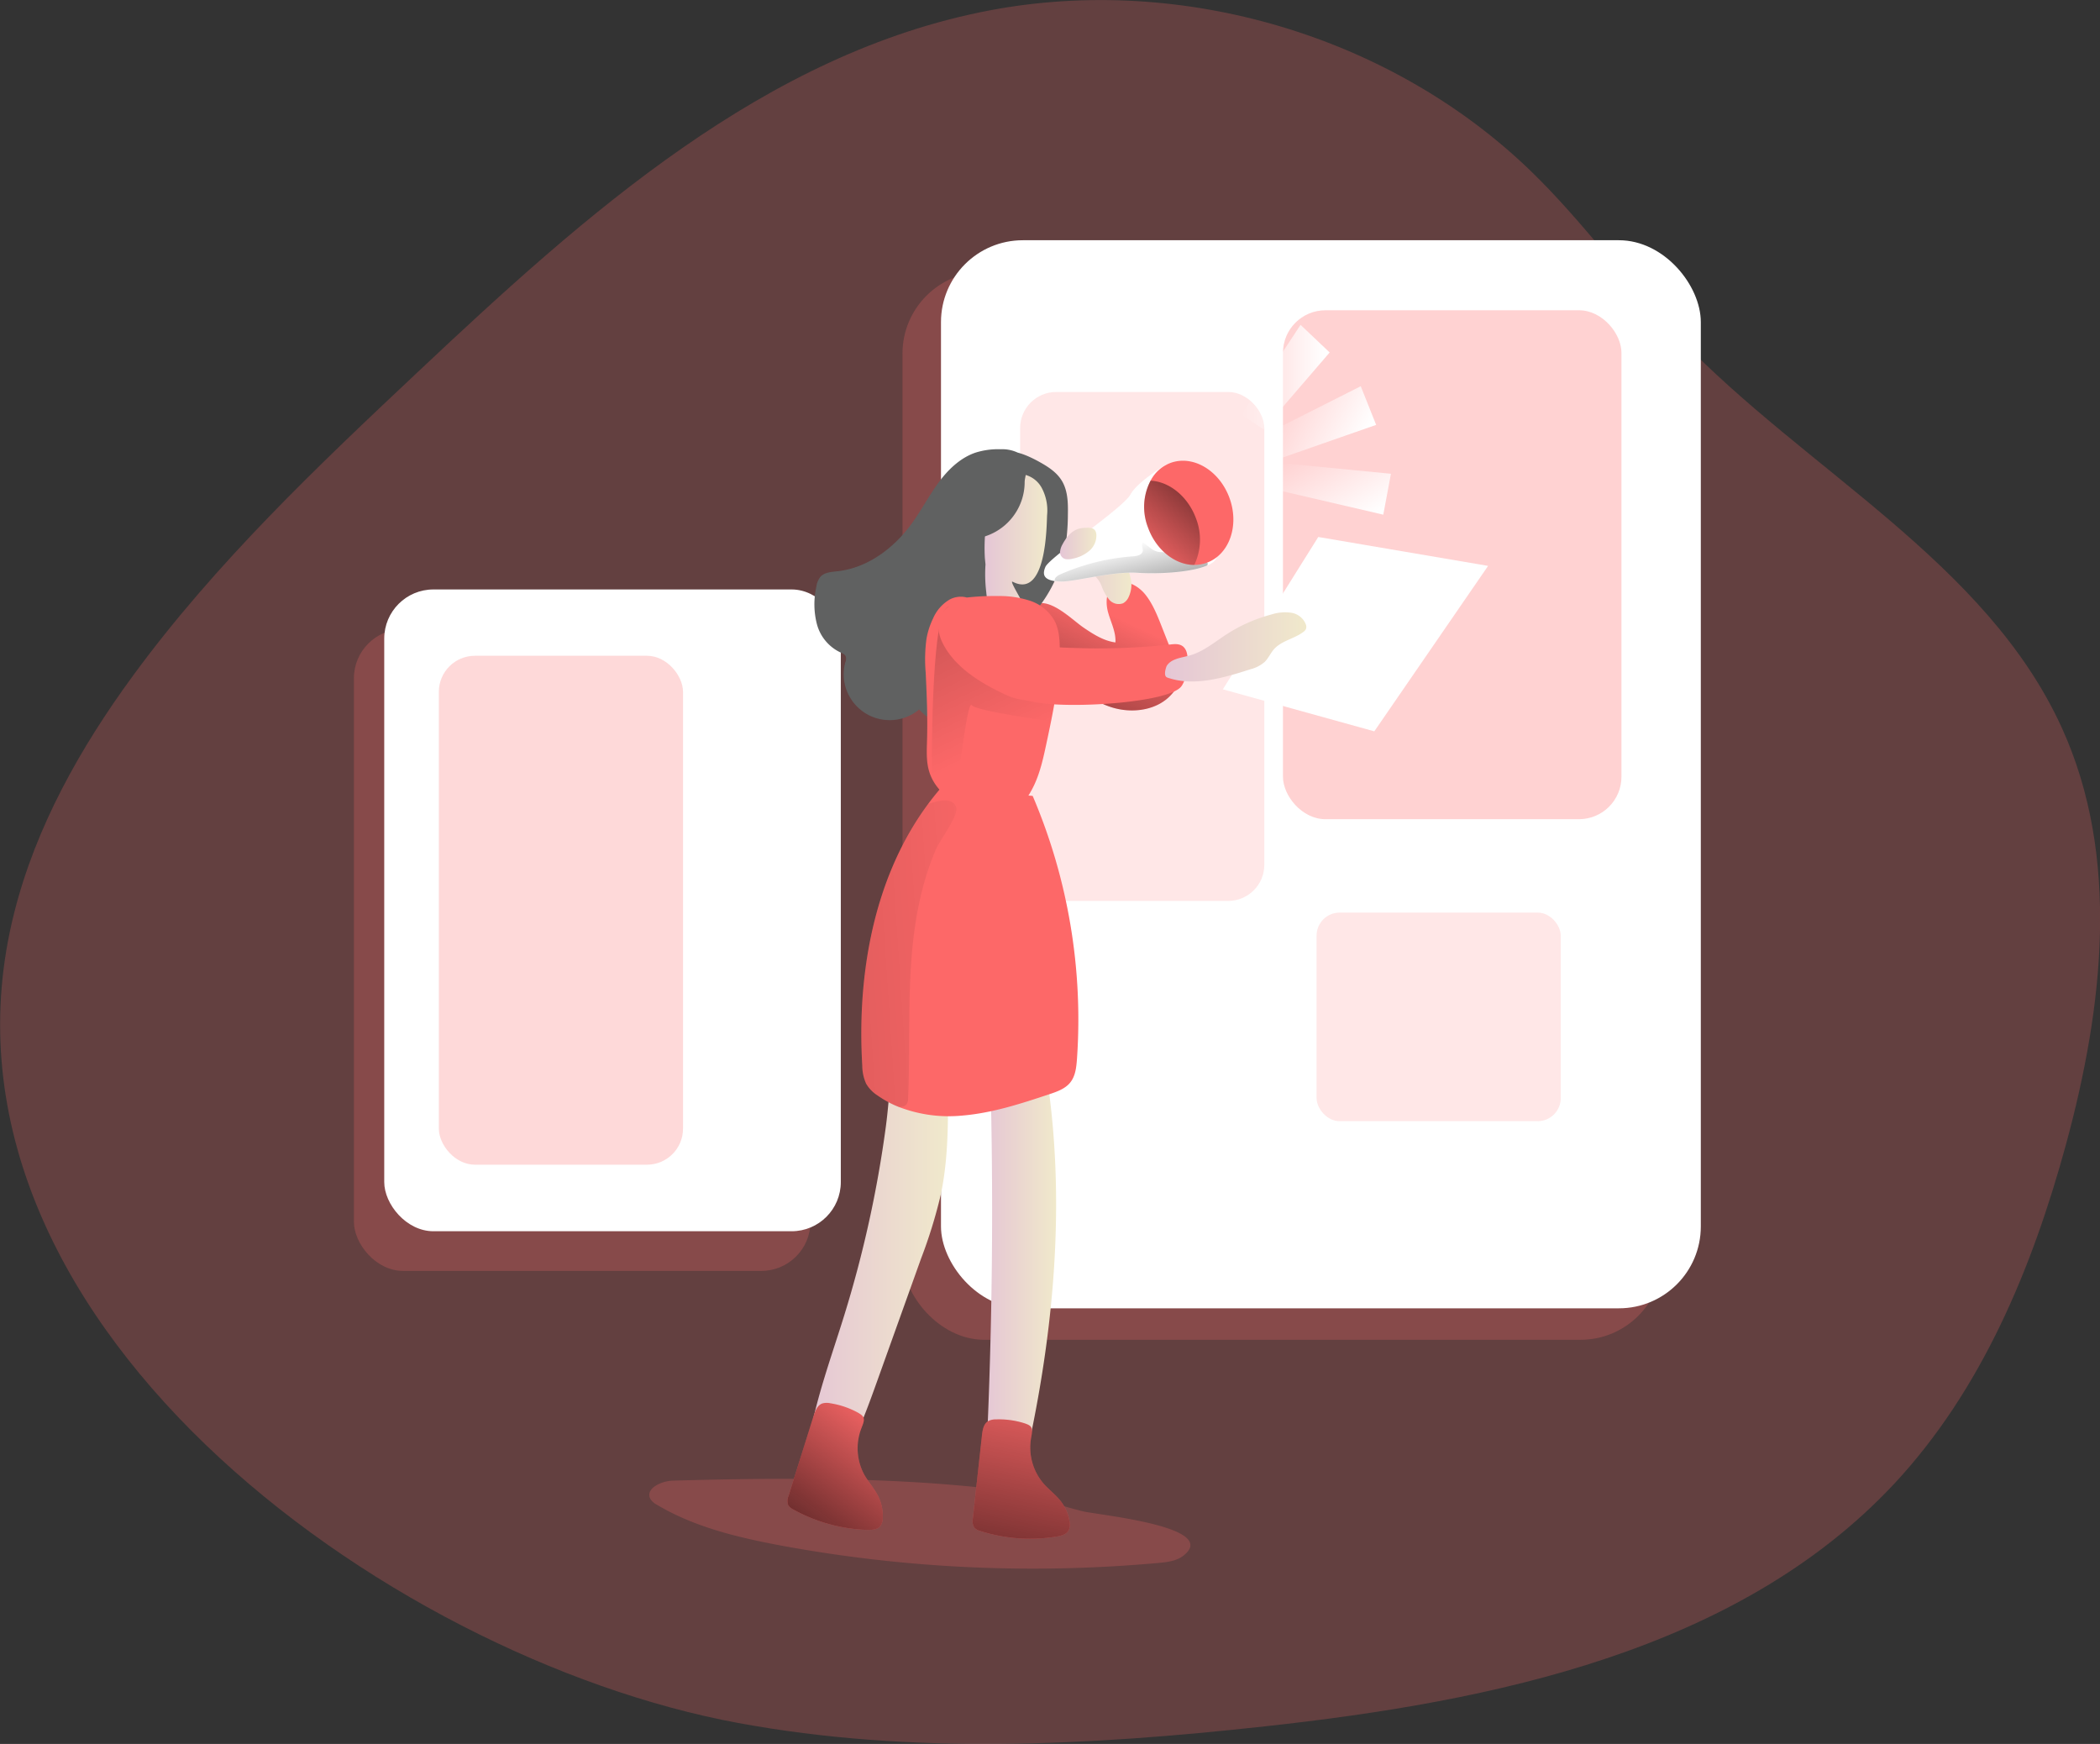 <svg id="Layer_1" data-name="Layer 1" xmlns="http://www.w3.org/2000/svg" xmlns:xlink="http://www.w3.org/1999/xlink" viewBox="0 0 672.9 558.75"><rect x="0" y="0" width="672.9" height="558.75" fill="#333333" stroke="none"/><defs><linearGradient id="linear-gradient" x1="264.99" y1="415.93" x2="310.76" y2="415.93" gradientUnits="userSpaceOnUse"><stop offset="0" stop-color="#e5c6d6"/><stop offset="0.42" stop-color="#ead4d0"/><stop offset="1" stop-color="#f0e9cb"/></linearGradient><linearGradient id="linear-gradient-2" x1="322.24" y1="420.58" x2="345.39" y2="420.58" xlink:href="#linear-gradient"/><linearGradient id="linear-gradient-3" x1="364.84" y1="209.02" x2="326.13" y2="292.89" gradientUnits="userSpaceOnUse"><stop offset="0" stop-color="#010101" stop-opacity="0"/><stop offset="0.95" stop-color="#010101"/></linearGradient><linearGradient id="linear-gradient-4" x1="349.07" y1="192.88" x2="369.49" y2="192.88" xlink:href="#linear-gradient"/><linearGradient id="linear-gradient-5" x1="322.41" y1="187.9" x2="342.49" y2="187.9" xlink:href="#linear-gradient"/><linearGradient id="linear-gradient-6" x1="327.33" y1="250.45" x2="217.74" y2="18.57" xlink:href="#linear-gradient-3"/><linearGradient id="linear-gradient-7" x1="380.28" y1="218.58" x2="425.52" y2="218.58" xlink:href="#linear-gradient"/><linearGradient id="linear-gradient-8" x1="367.43" y1="185.73" x2="377.49" y2="230.45" xlink:href="#linear-gradient-3"/><linearGradient id="linear-gradient-9" x1="372.36" y1="190.43" x2="410.93" y2="147" xlink:href="#linear-gradient-3"/><linearGradient id="linear-gradient-10" x1="346.67" y1="185.48" x2="358.31" y2="185.48" xlink:href="#linear-gradient"/><linearGradient id="linear-gradient-11" x1="291.89" y1="463.28" x2="243.64" y2="530.6" xlink:href="#linear-gradient-3"/><linearGradient id="linear-gradient-12" x1="342.46" y1="450.96" x2="320.02" y2="566.15" xlink:href="#linear-gradient-3"/><linearGradient id="linear-gradient-13" x1="333.32" y1="314.85" x2="-223.75" y2="351.88" xlink:href="#linear-gradient-3"/><linearGradient id="linear-gradient-14" x1="397.82" y1="120.82" x2="426.06" y2="120.82" gradientUnits="userSpaceOnUse"><stop offset="0" stop-color="#fff" stop-opacity="0"/><stop offset="0.95" stop-color="#fff"/></linearGradient><linearGradient id="linear-gradient-15" x1="163.79" y1="184" x2="194.34" y2="184" gradientTransform="translate(349.6 -109.78) rotate(27.42)" xlink:href="#linear-gradient-14"/><linearGradient id="linear-gradient-16" x1="-52.88" y1="376.58" x2="-22.34" y2="376.58" gradientTransform="translate(773.09 -1.58) rotate(59.75)" xlink:href="#linear-gradient-14"/></defs><title>marketing 1</title><path d="M243.46,563.36c55.49,10.27,112.64,7.25,168.77,1.1,73.34-8,151.63-24.23,201.6-77.61C642,456.71,658.21,417.5,669,377.94c11.91-43.83,17.51-92-1.34-133.4-24.16-53.11-81.72-82.3-122.35-124.62-16.63-17.32-30.56-37.06-47.81-53.78C452.79,22.87,385.93,3,324.34,14.61,252.17,28.24,194.6,80,141.47,129.94,108.76,160.68,76,191.75,49.55,227.88c-16.84,23-31.09,48.32-38,75.84C-21.18,432.87,130.24,542.43,243.46,563.36Z" transform="translate(-6.98 -11.33)" fill="#fd6868" opacity="0.24" style="isolation:isolate"/><rect x="113.4" y="201.57" width="146.3" height="205.63" rx="15.76" fill="#fd6868" opacity="0.24" style="isolation:isolate"/><rect x="289.18" y="87.06" width="243.47" height="342.21" rx="26.23" fill="#fd6868" opacity="0.24" style="isolation:isolate"/><rect x="301.52" y="76.97" width="243.47" height="342.21" rx="26.23" fill="#fff"/><rect x="411.1" y="99.41" width="108.46" height="163.06" rx="13.61" fill="#fd6868" opacity="0.3" style="isolation:isolate"/><rect x="326.88" y="125.59" width="78.24" height="163.06" rx="11.56" fill="#fd6868" opacity="0.16" style="isolation:isolate"/><rect x="421.87" y="292.39" width="78.24" height="66.84" rx="7.4" fill="#fd6868" opacity="0.16" style="isolation:isolate"/><rect x="123.12" y="188.86" width="146.3" height="205.63" rx="15.76" fill="#fff"/><rect x="140.62" y="210.11" width="78.24" height="163.06" rx="11.56" fill="#fd6868" opacity="0.25" style="isolation:isolate"/><path d="M222.65,485.72c-3.76.09-9,2.53-7.28,5.85a5.5,5.5,0,0,0,2.16,1.92c12,7.13,25.81,10.42,39.51,13a443.92,443.92,0,0,0,121.18,5.6c2.78-.25,5.72-.6,7.92-2.3,12.08-9.34-27.52-13.07-32.23-14.25-9.84-2.45-18.93-6.07-29.09-7.21C291.2,484.52,256.42,484.81,222.65,485.72Z" transform="translate(-6.98 -11.33)" fill="#fd6868" opacity="0.24" style="isolation:isolate"/><polygon points="422.41 172.05 476.83 181.31 440.37 234.32 391.84 220.86 422.41 172.05" fill="#fff"/><path d="M277.45,432.92c-5,16.15-11.18,32.19-12.37,49.06a14.39,14.39,0,0,0,.29,5c1.62,5.55,8.38,7.45,14.08,8.44,2.73.48,6.29.57,7.46-1.95s-1.27-5.28-3.69-6.72-5.35-2.95-5.75-5.73c-.26-1.77.64-3.47,1.47-5.06,3.76-7.19,6.5-14.85,9.24-22.49l13.91-38.83a159.7,159.7,0,0,0,6.31-20.4c2.27-10.59,2.39-21.51,2.35-32.34,0-5.84-.12-11.91-2.66-17.18-1.66-3.44-4.75-6.7-8.45-7.91-5.32-1.75-5.5-.18-6,4.42-1.23,10.28-1.43,20.67-2.8,31A370.57,370.57,0,0,1,277.45,432.92Z" transform="translate(-6.98 -11.33)" fill="url(#linear-gradient)"/><path d="M323.92,342.75q2.55,74.64-1.64,149.3a7.07,7.07,0,0,0,.55,4c1,1.79,3.36,2.29,5.42,2.47a43.69,43.69,0,0,0,12.29-.66,5.05,5.05,0,0,0,3.38-1.72c1.1-1.63,0-3.95-1.59-5.07s-3.63-1.47-5.44-2.23a4.38,4.38,0,0,1-2.17-1.62c-.71-1.17-.42-2.66-.1-4,9.91-42.19,14.28-86.17,7.5-129-.82-5.16-3.14-11.54-8.37-11.74-4.21-.16-7.15,4-9.26,7.63" transform="translate(-6.98 -11.33)" fill="url(#linear-gradient-2)"/><path d="M354.12,212.37c3.15,2.15,6.49,4.29,10.27,4.8.22-3.27-1.41-6.34-2.31-9.5s-.77-7.14,1.95-9c3.12-2.1,7.43.1,9.82,3s3.91,6.68,5.33,10.29l4.51,11.45a12.89,12.89,0,0,1,1.19,4.72,8.83,8.83,0,0,1-2.23,5.36c-4.51,5.42-12.7,6.58-19.43,4.47S351,231.1,345.94,226.16c-3.77-3.71-13.92-13.48-9.46-19.4C341.3,200.37,350.05,209.6,354.12,212.37Z" transform="translate(-6.98 -11.33)" fill="#fd6868"/><path d="M354.12,212.37c3.15,2.15,6.49,4.29,10.27,4.8.22-3.27-1.41-6.34-2.31-9.5s-.77-7.14,1.95-9c3.12-2.1,7.43.1,9.82,3s3.91,6.68,5.33,10.29l4.51,11.45a12.89,12.89,0,0,1,1.19,4.72,8.83,8.83,0,0,1-2.23,5.36c-4.51,5.42-12.7,6.58-19.43,4.47S351,231.1,345.94,226.16c-3.77-3.71-13.92-13.48-9.46-19.4C341.3,200.37,350.05,209.6,354.12,212.37Z" transform="translate(-6.98 -11.33)" fill="url(#linear-gradient-3)"/><path d="M349.23,187.26a10.18,10.18,0,0,0,5.74,7.05,17.12,17.12,0,0,1,2.14,1,8.36,8.36,0,0,1,2.89,3.88,14.57,14.57,0,0,0,2.4,4.27,4,4,0,0,0,4.45,1.15,4.1,4.1,0,0,0,1.61-1.64,9.38,9.38,0,0,0,.75-6.66,30.37,30.37,0,0,0-2.46-6.38c-1.11-2.36-2.22-4.81-4.1-6.62C358.8,179.56,347.61,179.67,349.23,187.26Z" transform="translate(-6.98 -11.33)" fill="url(#linear-gradient-4)"/><path d="M336,161.52a4.91,4.91,0,0,0-2.56-5,11.68,11.68,0,0,0-5.81-1.25,24.19,24.19,0,0,0-8,1.06c-5,1.67-9,5.59-12.09,9.86s-5.55,9-8.69,13.26c-5.67,7.69-14,13.85-23.52,14.91-2,.22-4.17.33-5.48,1.8a6.46,6.46,0,0,0-1.3,3.23,25.5,25.5,0,0,0,.19,11.91,14,14,0,0,0,7.4,9c.73.32,1.58.65,1.86,1.39a2.87,2.87,0,0,1-.16,1.84,14.45,14.45,0,0,0-.28,6.44,14.74,14.74,0,0,0,23.95,8.67,13.88,13.88,0,0,0,23.59-4.37c1.06-3,1.08-6.2,1.87-9.25,2-7.54,8.22-13,12.91-19.24a44.15,44.15,0,0,0,8.28-18.07,68.19,68.19,0,0,0,1-11.52c.07-3.61,0-7.41-1.77-10.54s-4.93-5-8-6.68c-3.6-1.9-7.62-3.63-11.64-2.95" transform="translate(-6.98 -11.33)" fill="#606161"/><path d="M322.76,192.17A47.38,47.38,0,0,0,323,201a18.58,18.58,0,0,0,2.19,7.4,8.43,8.43,0,0,0,6.16,4.27,6.92,6.92,0,0,0,5.52-2c1.42-1.44-7.17-13.85-5.36-12.93,11,5.61,10.81-18.78,11-21.49a15.35,15.35,0,0,0-1.81-8.75,8.57,8.57,0,0,0-7.47-4.34,8.9,8.9,0,0,0-6.54,4,20.28,20.28,0,0,0-2.88,7.35,57.45,57.45,0,0,0-1.25,15.64" transform="translate(-6.98 -11.33)" fill="url(#linear-gradient-5)"/><path d="M319.19,204.2c-1.95-2-5.27-2.12-7.76-.87a12.91,12.91,0,0,0-5.46,6.13,24.44,24.44,0,0,0-2.12,6.56,49.35,49.35,0,0,0-.25,10.87c.35,7.18.64,14.37.43,21.55-.09,3.28-.29,6.63.6,9.79,1.47,5.24,5.87,9.37,11,11.31a28.29,28.29,0,0,0,16.08.71,6.24,6.24,0,0,0,2.26-.84,6.17,6.17,0,0,0,1.45-1.56,31.45,31.45,0,0,0,3-5.12c1.95-4.22,2.93-8.81,3.9-13.36,2.12-9.93,4.24-20,4.23-30.12,0-3.16-.25-6.43-1.76-9.2a14.19,14.19,0,0,0-7.84-6.27,31.39,31.39,0,0,0-10.11-1.48,80.48,80.48,0,0,0-13.61.95" transform="translate(-6.98 -11.33)" fill="#fd6868"/><path d="M343.84,242.43s-24.12-3.22-25.52-5.19S313.55,265,313.55,265s-7.57,1.4-7.86-4.21-.17-48.93,4.13-54.19.92,14.36,20.56,16.61,14.3,13.18,14.3,13.18Z" transform="translate(-6.98 -11.33)" fill="url(#linear-gradient-6)"/><path d="M338.14,236.21c10.75,2.34,43.44.36,47.4-5,1.13-1.51,1.79-4.54,1.91-6.42s.21-4-.65-5.44c-1.06-1.82-3-1.74-4.68-1.54a215.54,215.54,0,0,1-30.9,1.12c-6.88-.17-14-.57-20.28-4.43-3.43-2.11-6.53-5.17-9.92-7.41s-7.83-3.86-11.2-.53c-2.71,2.66-2.68,6.72-1,10.37,3.95,8.4,13,13.46,19.5,16.58C332.57,235.59,333.73,235.26,338.14,236.21Z" transform="translate(-6.98 -11.33)" fill="#fd6868"/><path d="M381,228.41c8.49,3,18.12.09,26.7-2.66a11.11,11.11,0,0,0,4.51-2.33c1.21-1.19,1.88-2.82,3-4.09,2.44-2.75,6.53-3.32,9.44-5.56a2.29,2.29,0,0,0,.79-.9,2.1,2.1,0,0,0,0-1.4,6,6,0,0,0-4.76-3.83,14.42,14.42,0,0,0-6.34.58A50.1,50.1,0,0,0,400,214.57c-3.85,2.5-7.47,5.59-11.9,6.8-2.65.73-5.86,1-7.28,3.33C380.79,224.7,379.52,227.9,381,228.41Z" transform="translate(-6.98 -11.33)" fill="url(#linear-gradient-7)"/><path d="M352.07,350.66c-.2,2.63-.48,5.38-2.11,7.45s-4.3,3-6.81,3.83c-9,3-18.22,6-27.74,6.81A44.47,44.47,0,0,1,295,366a32.72,32.72,0,0,1-6.86-3.7,11.19,11.19,0,0,1-3.62-3.75,14.07,14.07,0,0,1-1.24-5.74c-1.75-29.4,3.71-60.45,21.12-83.92,1.24-1.67,2.51-3.27,3.87-4.86,9.64,1.63,19.84,1.43,29.61,2.31A182.58,182.58,0,0,1,352.07,350.66Z" transform="translate(-6.98 -11.33)" fill="#fd6868"/><path d="M335.31,165.77a18.3,18.3,0,0,1-20.91,18.1,1.31,1.31,0,0,1-1.32-1.08c-1.9-5.47.68-11.55,4.3-16.06a19.93,19.93,0,0,1,6.86-5.8,22,22,0,0,1,6.85-1.7c1.4-.15,3.88-.28,4.62,1.25C336.32,161.74,335.31,164.35,335.31,165.77Z" transform="translate(-6.98 -11.33)" fill="#606161"/><path d="M396.86,189.71c-.2,1.16-1.35,2.11-3.11,2.83-5.26,2.31-16.06,2.79-22.27,2.35-8.29-.56-20.64,3.07-25,2.79a14.62,14.62,0,0,1-1.51-.16c-3.19-.48-4.19-1.87-3-4.58,1.39-3.11,24.83-18.81,27.22-23.15s11.63-9.69,11.63-9.69S397.7,184.93,396.86,189.71Z" transform="translate(-6.98 -11.33)" fill="#fff"/><path d="M393.79,192.5a0,0,0,0,1,0,0c-5.26,2.31-16.06,2.79-22.27,2.35-8.29-.56-20.64,3.07-25,2.79a14.62,14.62,0,0,1-1.51-.16c-.36-.76.6-1.59,1.43-2a70,70,0,0,1,23.55-5.9c1.36-.08,3.07-.52,3.19-1.83,0-.92-.68-2.07.08-2.59.12,0,2.91,2.23,3.27,2.39a5.29,5.29,0,0,0,2.75.68c2.71.2,4.46,1.43,7.05,2.15,2.31.64,4.9,0,7.1,1a1,1,0,0,1,.51.39A.91.91,0,0,1,393.79,192.5Z" transform="translate(-6.98 -11.33)" fill="url(#linear-gradient-8)"/><path d="M393.59,191.66a12.18,12.18,0,0,1-3.94.68c-6.1,0-12.23-4.78-14.82-12a18.1,18.1,0,0,1,.83-15,11.89,11.89,0,0,1,6.5-5.73c7.21-2.55,15.62,2.51,18.81,11.35S400.85,189.07,393.59,191.66Z" transform="translate(-6.98 -11.33)" fill="#fd6868"/><path d="M389.65,192.34c-6.1,0-12.23-4.78-14.82-12a18.1,18.1,0,0,1,.83-15c6,.28,12,5.06,14.59,12.2A18.76,18.76,0,0,1,389.65,192.34Z" transform="translate(-6.98 -11.33)" fill="url(#linear-gradient-9)"/><path d="M354.84,180.44a8.23,8.23,0,0,0-2.31.34c-2.36.74-4,2.86-5.16,5.08a5.78,5.78,0,0,0-.67,1.92,2.27,2.27,0,0,0,2.17,2.74,6.09,6.09,0,0,0,1.9-.2,11.7,11.7,0,0,0,5.25-2.5,6.45,6.45,0,0,0,2.27-5.2,2.89,2.89,0,0,0-.38-1.28C357.28,180.32,355.88,180.41,354.84,180.44Z" transform="translate(-6.98 -11.33)" fill="url(#linear-gradient-10)"/><path d="M273,460.93a5.15,5.15,0,0,0-2.56.08c-1.57.59-2.26,2.4-2.77,4l-8,25.55a4,4,0,0,0-.13,3,3.88,3.88,0,0,0,1.65,1.42,52.36,52.36,0,0,0,23.73,6.53c1.46,0,3.12-.06,4.07-1.17a4.41,4.41,0,0,0,.85-2.75,14.22,14.22,0,0,0-1.52-7c-1.19-2.36-3-4.35-4.33-6.65a17.75,17.75,0,0,1-.9-15.24c1.13-2.85,1.14-3.54-1.77-5.06A27.15,27.15,0,0,0,273,460.93Z" transform="translate(-6.98 -11.33)" fill="#fd6868"/><path d="M326.06,466.11a4.94,4.94,0,0,0-2.49.58c-1.43.88-1.75,2.78-1.94,4.46l-2.91,26.63a4,4,0,0,0,.46,3,3.8,3.8,0,0,0,1.89,1.07,52.51,52.51,0,0,0,24.55,1.78c1.45-.25,3.05-.67,3.77-1.94a4.44,4.44,0,0,0,.3-2.86,14.35,14.35,0,0,0-2.86-6.59c-1.64-2.08-3.82-3.67-5.55-5.67a17.78,17.78,0,0,1-3.86-14.77c.55-3,.44-3.7-2.72-4.62A27.1,27.1,0,0,0,326.06,466.11Z" transform="translate(-6.98 -11.33)" fill="#fd6868"/><path d="M273,460.93a5.15,5.15,0,0,0-2.56.08c-1.57.59-2.26,2.4-2.77,4l-8,25.55a4,4,0,0,0-.13,3,3.88,3.88,0,0,0,1.65,1.42,52.36,52.36,0,0,0,23.73,6.53c1.46,0,3.12-.06,4.07-1.17a4.41,4.41,0,0,0,.85-2.75,14.22,14.22,0,0,0-1.52-7c-1.19-2.36-3-4.35-4.33-6.65a17.75,17.75,0,0,1-.9-15.24c1.13-2.85,1.14-3.54-1.77-5.06A27.15,27.15,0,0,0,273,460.93Z" transform="translate(-6.98 -11.33)" fill="url(#linear-gradient-11)"/><path d="M326.06,466.11a4.94,4.94,0,0,0-2.49.58c-1.43.88-1.75,2.78-1.94,4.46l-2.91,26.63a4,4,0,0,0,.46,3,3.8,3.8,0,0,0,1.89,1.07,52.51,52.51,0,0,0,24.55,1.78c1.45-.25,3.05-.67,3.77-1.94a4.44,4.44,0,0,0,.3-2.86,14.35,14.35,0,0,0-2.86-6.59c-1.64-2.08-3.82-3.67-5.55-5.67a17.78,17.78,0,0,1-3.86-14.77c.55-3,.44-3.7-2.72-4.62A27.1,27.1,0,0,0,326.06,466.11Z" transform="translate(-6.98 -11.33)" fill="url(#linear-gradient-12)"/><path d="M307,283.2c-4.22,9.64-6.41,20.12-7.53,30.56-1.71,16.46-.8,33-1.51,49.53a3.12,3.12,0,0,1-.6,2,2.48,2.48,0,0,1-1.67.67,3.52,3.52,0,0,1-.68.08,32.72,32.72,0,0,1-6.86-3.7,11.19,11.19,0,0,1-3.62-3.75,14.07,14.07,0,0,1-1.24-5.74c-1.75-29.4,3.71-60.45,21.12-83.92,3.59-1.19,7.77-2.19,8.93,1C314.25,272.6,308.12,280.57,307,283.2Z" transform="translate(-6.98 -11.33)" fill="url(#linear-gradient-13)"/><polygon points="397.82 132.85 416.73 104.08 426.06 112.93 404.88 137.55 397.82 132.85" fill="url(#linear-gradient-14)"/><polygon points="404.8 139.5 436.02 123.74 440.96 136.13 409.45 147.13 404.8 139.5" fill="url(#linear-gradient-15)"/><polygon points="410.89 148.41 445.7 151.79 443.24 164.9 410.73 157.34 410.89 148.41" fill="url(#linear-gradient-16)"/></svg>